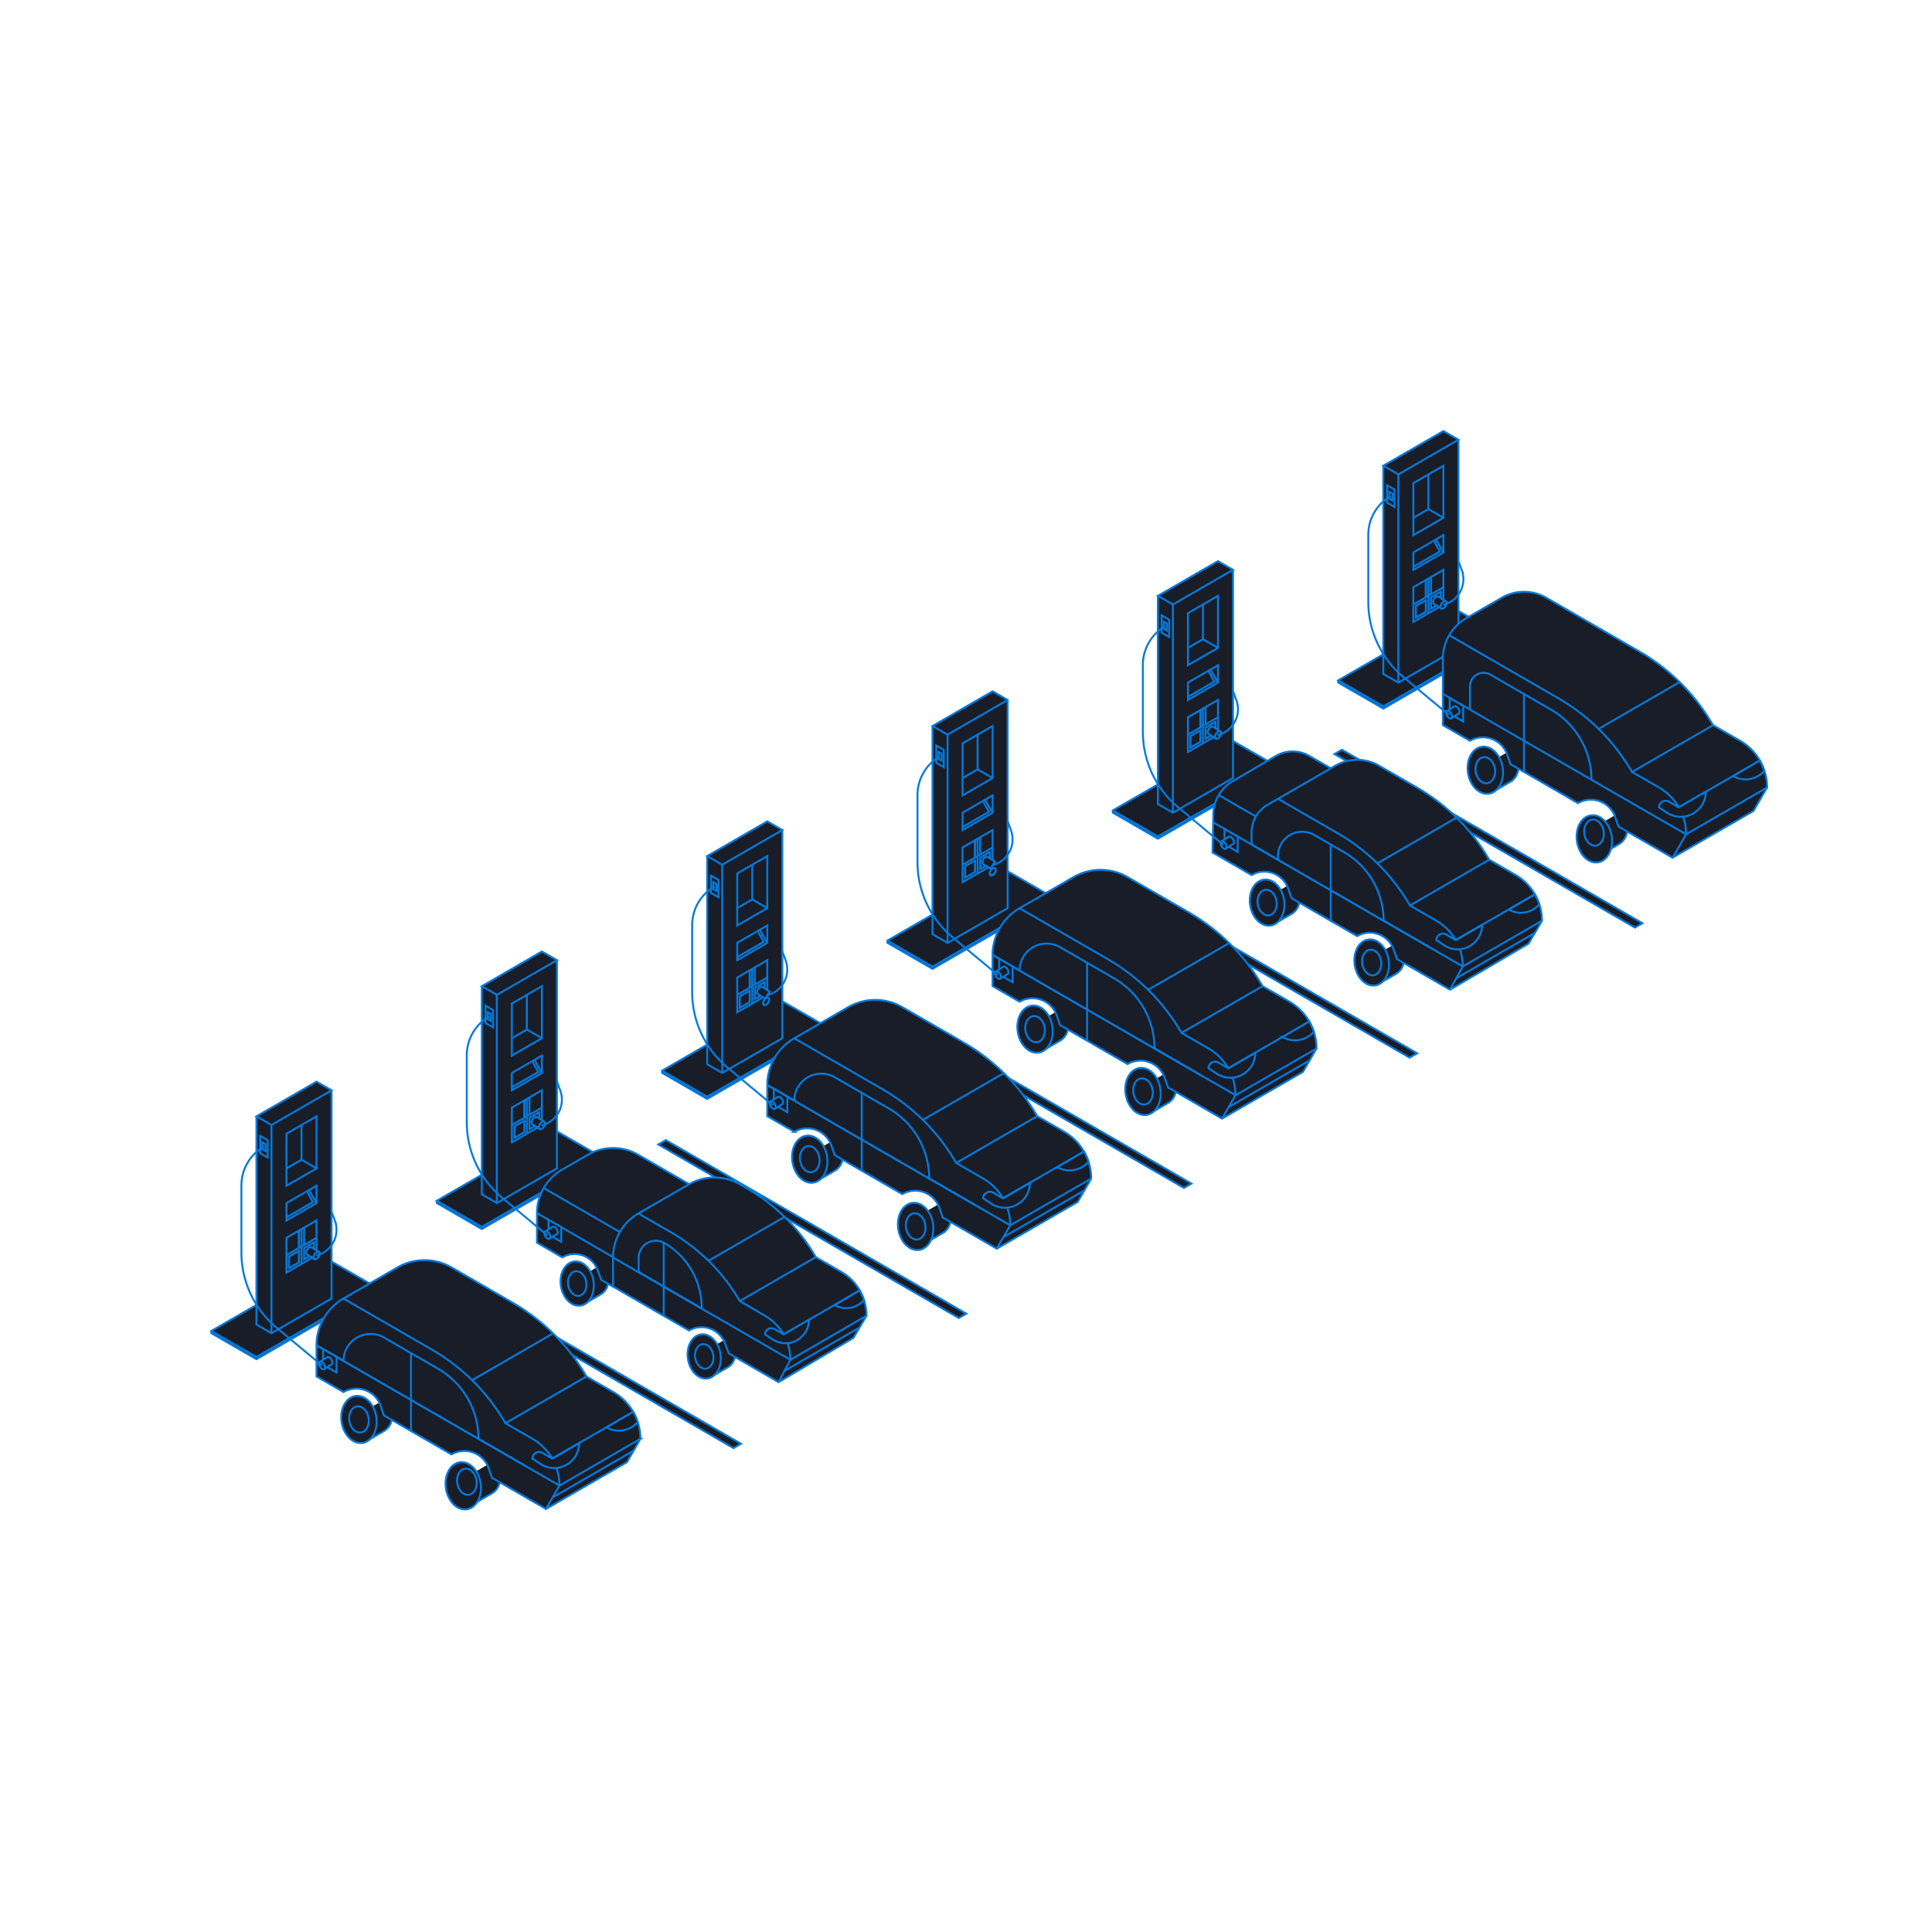 <svg id="Final_Illustrations_copy" data-name="Final Illustrations copy" xmlns="http://www.w3.org/2000/svg" viewBox="0 0 2000 2000"><defs><style>.cls-1{fill:#181d28;}.cls-1,.cls-2{stroke:#057adc;stroke-miterlimit:10;stroke-width:2px;}.cls-2{fill:none;}</style></defs><polygon class="cls-1" points="1148.16 915.29 1155.94 910.79 1467.01 1090.39 1459.22 1094.89 1148.16 915.29"/><polygon class="cls-1" points="1381.38 780.61 1389.15 776.12 1700.23 955.72 1692.44 960.22 1381.38 780.61"/><polygon class="cls-1" points="914.51 1050.15 922.28 1045.65 1233.36 1225.26 1225.57 1229.75 914.51 1050.15"/><polygon class="cls-1" points="681.47 1184.79 689.25 1180.3 1000.32 1359.9 992.53 1364.4 681.47 1184.79"/><polygon class="cls-1" points="448.26 1319.48 456.04 1314.99 767.11 1494.59 759.32 1499.09 448.26 1319.48"/><polyline class="cls-1" points="1089.75 928.78 1089.75 931.11 965.32 1002.96 918.66 976.01 918.66 973.69"/><polyline class="cls-1" points="1043.09 901.89 918.67 973.68 918.67 973.69 965.32 1000.63 1089.74 928.79 1089.74 928.78 1043.09 901.89"/><line class="cls-1" x1="965.32" y1="1002.95" x2="965.32" y2="1000.63"/><polyline class="cls-1" points="965.32 751.55 965.32 967.08 980.88 976.06 1043.09 940.13 1043.09 724.61"/><line class="cls-1" x1="980.88" y1="760.53" x2="980.88" y2="976.06"/><polygon class="cls-1" points="996.43 769.51 1027.54 751.55 1027.54 805.43 996.43 823.39 996.43 769.51"/><polyline class="cls-1" points="1011.98 760.53 1011.98 796.45 996.43 805.43"/><line class="cls-1" x1="1011.98" y1="796.45" x2="1027.54" y2="805.43"/><polygon class="cls-1" points="969.21 771.75 976.99 776.24 976.99 794.2 969.21 789.71 969.21 771.75"/><polygon class="cls-1" points="996.43 841.35 996.43 859.31 1027.54 841.35 1027.54 823.39 996.43 841.35"/><polyline class="cls-1" points="996.43 856.15 1023.81 840.34 1017.51 829.18"/><polygon class="cls-1" points="996.43 877.27 996.43 913.19 1027.54 895.23 1027.54 859.31 996.43 877.27"/><line class="cls-1" x1="996.43" y1="895.23" x2="1027.54" y2="877.27"/><line class="cls-1" x1="1011.98" y1="868.29" x2="1011.98" y2="904.21"/><line class="cls-1" x1="1009.35" y1="869.81" x2="1009.35" y2="887.77"/><polygon class="cls-1" points="999.06 896.75 1009.35 890.81 1009.35 902.69 999.06 908.63 999.06 896.75"/><polygon class="cls-1" points="1014.68 887.81 1024.84 881.95 1024.84 893.67 1014.68 899.54 1014.68 887.81"/><line class="cls-1" x1="1014.68" y1="866.85" x2="1014.68" y2="884.81"/><line class="cls-1" x1="1019.76" y1="827.88" x2="1027.54" y2="841.35"/><line class="cls-1" x1="1009.35" y1="869.81" x2="1009.35" y2="887.77"/><polygon class="cls-1" points="965.33 751.55 980.88 760.53 1043.08 724.61 1043.08 724.6 1027.54 715.63 965.33 751.54 965.33 751.55"/><ellipse class="cls-1" cx="1020" cy="890.75" rx="4.37" ry="2.51" transform="translate(-279.03 1273.31) rotate(-57.54)"/><polyline class="cls-1" points="1017.66 894.42 1025.31 899.3 1029.99 891.93 1022.49 887.16"/><ellipse class="cls-1" cx="1027.65" cy="895.62" rx="4.37" ry="2.51" transform="matrix(0.54, -0.84, 0.84, 0.54, -279.59, 1282.02)"/><polygon class="cls-1" points="971.52 778.43 974.67 780.25 974.67 787.53 971.52 785.71 971.52 778.43"/><path class="cls-1" d="M1077.71,1056.39v32.26l19.52-11.27a16.84,16.84,0,0,0,8.42-14.58v-22.55"/><ellipse class="cls-1" cx="1071.55" cy="1065.29" rx="18.16" ry="24.55" transform="translate(-150.42 176.55) rotate(-8.8)"/><ellipse class="cls-1" cx="1071.55" cy="1065.29" rx="10.09" ry="13.64" transform="translate(-150.42 176.55) rotate(-8.8)"/><path class="cls-1" d="M1189.43,1120.89v32.27l19.53-11.28a16.83,16.83,0,0,0,8.42-14.58v-22.55"/><ellipse class="cls-1" cx="1183.28" cy="1129.79" rx="18.16" ry="24.55" transform="translate(-158.97 194.41) rotate(-8.8)"/><ellipse class="cls-1" cx="1183.28" cy="1129.79" rx="10.09" ry="13.64" transform="translate(-158.97 194.41) rotate(-8.8)"/><path class="cls-1" d="M1055.46,940.18h0a55.88,55.88,0,0,0-27.94,48.4v32.27l27.94,16.13h0a26.65,26.65,0,0,1,38.51,14.36l3.41,9.84,69.85,40.34h0a26.64,26.64,0,0,1,38.5,14.35l3.41,9.85L1265,1158l83.83-48.4,14-24.2"/><path class="cls-1" d="M1027.52,988.58,1279,1133.79l83.83-48.4h0a55.9,55.9,0,0,0-27.95-48.41l-27.94-16.13"/><path class="cls-1" d="M1265,1158l14-24.2h0a55.91,55.91,0,0,0-27.94-48.41l-27.94-16.13"/><path class="cls-1" d="M1055.46,1004.72h0a27.94,27.94,0,0,1,41.92-24.2l55.88,32.26a83.83,83.83,0,0,1,41.91,72.61h0"/><path class="cls-1" d="M1251.06,1105.85h0l8,5.37A26,26,0,0,0,1285,1113h0a25.9,25.9,0,0,0,14.48-23.25h0l-27.94,16.14-10.23-5.91A6.82,6.82,0,0,0,1251.06,1105.85Z"/><path class="cls-1" d="M1230.6,944.5,1167.35,908a56.1,56.1,0,0,0-56.12,0l-55.77,32.2,91.31,52.72a208.51,208.51,0,0,1,76.32,76.31.06.06,0,0,0,.07,0l83.78-48.38h0A208.52,208.52,0,0,0,1230.6,944.5Z"/><line class="cls-1" x1="1125.32" y1="996.65" x2="1125.32" y2="1077.32"/><line class="cls-1" x1="1188.57" y1="1024.66" x2="1272.4" y2="976.26"/><line class="cls-1" x1="1271.94" y1="1146.04" x2="1355.77" y2="1097.64"/><line class="cls-1" x1="1027.52" y1="988.58" x2="1279" y2="1133.79"/><line class="cls-1" x1="1355.34" y1="1057.44" x2="1271.52" y2="1105.85"/><path class="cls-1" d="M1355.34,1057.44l-27.57,16.12h0a25.92,25.92,0,0,0,27.37-1.13h0a25.83,25.83,0,0,0,4.93-4.38A60.4,60.4,0,0,0,1355.34,1057.44Z"/><polygon class="cls-1" points="1034.31 992.54 1048.28 1000.61 1048.28 1016.74 1034.31 1008.67 1034.31 992.54"/><ellipse class="cls-1" cx="1040.82" cy="1004.55" rx="2.51" ry="4.37" transform="translate(-376.54 715.56) rotate(-32.46)"/><polyline class="cls-1" points="1043.15 1008.22 1035.51 1013.1 1030.82 1005.74 1038.32 1000.96"/><ellipse class="cls-1" cx="1033.16" cy="1009.42" rx="2.51" ry="4.37" transform="translate(-380.35 712.21) rotate(-32.46)"/><path class="cls-2" d="M972.94,783h0a46.35,46.35,0,0,0-23.17,40.14l0,69.25a101.7,101.7,0,0,0,36.67,78.19l46.7,38.86"/><path class="cls-2" d="M1043.15,850.31l3.39,9.22a27.39,27.39,0,0,1-19.38,36.09h0"/><polyline class="cls-1" points="1323.06 794.03 1323.06 796.36 1198.63 868.21 1151.97 841.26 1151.97 838.94"/><polyline class="cls-1" points="1276.4 767.14 1151.98 838.93 1151.98 838.94 1198.63 865.88 1323.06 794.04 1323.06 794.03 1276.4 767.14"/><line class="cls-1" x1="1198.63" y1="868.21" x2="1198.63" y2="865.88"/><polyline class="cls-1" points="1198.63 616.8 1198.63 832.33 1214.19 841.31 1276.4 805.39 1276.4 589.86"/><line class="cls-1" x1="1214.19" y1="625.78" x2="1214.19" y2="841.31"/><polygon class="cls-1" points="1229.74 634.76 1260.85 616.8 1260.85 670.68 1229.74 688.64 1229.74 634.76"/><polyline class="cls-1" points="1245.29 625.78 1245.29 661.7 1229.74 670.68"/><line class="cls-1" x1="1245.29" y1="661.7" x2="1260.85" y2="670.68"/><polygon class="cls-1" points="1202.52 637 1210.3 641.49 1210.3 659.46 1202.52 654.97 1202.52 637"/><polygon class="cls-1" points="1229.74 706.6 1229.74 724.56 1260.85 706.6 1260.85 688.64 1229.74 706.6"/><polyline class="cls-1" points="1229.74 721.4 1257.12 705.59 1250.82 694.43"/><polygon class="cls-1" points="1229.74 742.52 1229.74 778.44 1260.85 760.48 1260.85 724.56 1229.74 742.52"/><line class="cls-1" x1="1229.74" y1="760.48" x2="1260.85" y2="742.52"/><line class="cls-1" x1="1245.29" y1="733.54" x2="1245.29" y2="769.46"/><line class="cls-1" x1="1242.66" y1="735.06" x2="1242.66" y2="753.03"/><polygon class="cls-1" points="1232.37 762 1242.66 756.07 1242.66 767.94 1232.37 773.88 1232.37 762"/><polygon class="cls-1" points="1247.99 753.06 1258.15 747.2 1258.15 758.93 1247.99 764.79 1247.99 753.06"/><line class="cls-1" x1="1247.99" y1="732.1" x2="1247.99" y2="750.06"/><line class="cls-1" x1="1253.07" y1="693.13" x2="1260.85" y2="706.6"/><line class="cls-1" x1="1242.66" y1="735.06" x2="1242.66" y2="753.03"/><polygon class="cls-1" points="1198.64 616.8 1214.19 625.78 1276.39 589.86 1276.39 589.86 1260.85 580.88 1198.64 616.8 1198.64 616.8"/><ellipse class="cls-1" cx="1253.31" cy="756" rx="4.37" ry="2.51" transform="translate(-57.24 1407.74) rotate(-57.54)"/><polyline class="cls-1" points="1250.97 759.67 1258.62 764.55 1263.3 757.18 1255.8 752.41"/><ellipse class="cls-1" cx="1260.96" cy="760.87" rx="4.37" ry="2.51" transform="translate(-57.8 1416.46) rotate(-57.54)"/><polygon class="cls-1" points="1204.83 643.68 1207.99 645.5 1207.99 652.78 1204.83 650.96 1204.83 643.68"/><path class="cls-1" d="M1317.79,925.57v31.56l19.1-11a16.46,16.46,0,0,0,8.23-14.25V909.79"/><ellipse class="cls-1" cx="1311.77" cy="934.28" rx="17.76" ry="24.01" transform="translate(-127.54 211.77) rotate(-8.8)"/><ellipse class="cls-1" cx="1311.77" cy="934.28" rx="9.87" ry="13.34" transform="translate(-127.54 211.77) rotate(-8.8)"/><path class="cls-1" d="M1426,987.57v31.56l19.1-11a16.46,16.46,0,0,0,8.23-14.26V971.79"/><ellipse class="cls-1" cx="1420.02" cy="996.28" rx="17.76" ry="24.01" transform="translate(-135.75 229.07) rotate(-8.8)"/><ellipse class="cls-1" cx="1420.02" cy="996.28" rx="9.87" ry="13.34" transform="translate(-135.75 229.07) rotate(-8.8)"/><path class="cls-1" d="M1377.61,795.36l-22.23-12.84a34.61,34.61,0,0,0-34.77.1l-44.77,26.21a40,40,0,0,0-19.79,33.66l-.87,40,40.45,23.36h0a26.26,26.26,0,0,1,37.88,14l3.53,10,67.9,39.2h0a26.19,26.19,0,0,1,37.79,14l3.45,9.82,54.82,31.64,81.36-47.69,13.88-23.55"/><path class="cls-1" d="M1541.59,890l27.32,15.77a54.66,54.66,0,0,1,27.33,47.34h0l-82,47.34L1255.86,851.3"/><path class="cls-1" d="M1501,1024.39l13.26-23.9h0a54.67,54.67,0,0,0-27.33-47.34l-27.33-15.78"/><path class="cls-1" d="M1323,890V886a25,25,0,0,1,37.47-21.64l30.85,17.81a82,82,0,0,1,41,71h0"/><line class="cls-1" x1="1377.61" y1="874.26" x2="1377.61" y2="953.15"/><path class="cls-1" d="M1486.93,973.17h0l7.83,5.25a25.38,25.38,0,0,0,25.34,1.71h0a25.34,25.34,0,0,0,14.17-22.74h0l-27.33,15.78-10-5.78A6.67,6.67,0,0,0,1486.93,973.17Z"/><path class="cls-1" d="M1588.92,925.82l-27,15.76h0a25.33,25.33,0,0,0,26.77-1.1h0a25.31,25.31,0,0,0,4.82-4.28A58.8,58.8,0,0,0,1588.92,925.82Z"/><path class="cls-1" d="M1295.63,874.26V861.8a33.07,33.07,0,0,1,16.54-28.65l70.22-40.55a45.1,45.1,0,0,1,45.11,0l39.42,22.77A204,204,0,0,1,1541.59,890h0l-82,47.33h0a204,204,0,0,0-74.66-74.67l-62-35.78"/><line class="cls-1" x1="1506.93" y1="973.16" x2="1588.92" y2="925.82"/><line class="cls-1" x1="1425.71" y1="893.83" x2="1507.8" y2="846.43"/><line class="cls-1" x1="1295.63" y1="874.26" x2="1514.26" y2="1000.49"/><line class="cls-1" x1="1261.58" y1="823.04" x2="1300.06" y2="845.26"/><line class="cls-1" x1="1507.26" y1="1012.85" x2="1588.8" y2="965.77"/><polygon class="cls-1" points="1267.61 858.22 1281.27 866.11 1281.27 881.89 1267.61 874 1267.61 858.22"/><ellipse class="cls-1" cx="1274.3" cy="869.9" rx="2.51" ry="4.37" transform="translate(-267.8 819.84) rotate(-32.46)"/><polyline class="cls-1" points="1276.64 873.57 1268.99 878.45 1264.31 871.08 1271.81 866.31"/><ellipse class="cls-1" cx="1266.65" cy="874.77" rx="2.51" ry="4.37" transform="translate(-271.6 816.49) rotate(-32.46)"/><path class="cls-2" d="M1206.25,648.23h0a46.34,46.34,0,0,0-23.16,40.14v69.25a101.7,101.7,0,0,0,36.67,78.19l46.7,38.86"/><path class="cls-2" d="M1276.46,715.56l3.39,9.23a27.38,27.38,0,0,1-19.38,36.08h0"/><polyline class="cls-1" points="1556.42 659.37 1556.42 661.7 1432 733.54 1385.34 706.6 1385.34 704.27"/><polyline class="cls-1" points="1509.77 632.47 1385.34 704.27 1385.34 704.27 1432 731.21 1556.42 659.37 1556.42 659.37 1509.77 632.47"/><line class="cls-1" x1="1432" y1="733.54" x2="1432" y2="731.21"/><polyline class="cls-1" points="1432 482.13 1432 697.66 1447.55 706.64 1509.77 670.72 1509.77 455.19"/><line class="cls-1" x1="1447.55" y1="491.11" x2="1447.55" y2="706.64"/><polygon class="cls-1" points="1463.11 500.09 1494.21 482.13 1494.21 536.01 1463.11 553.98 1463.11 500.09"/><polyline class="cls-1" points="1478.66 491.11 1478.66 527.03 1463.11 536.01"/><line class="cls-1" x1="1478.66" y1="527.03" x2="1494.21" y2="536.01"/><polygon class="cls-1" points="1435.89 502.34 1443.66 506.83 1443.66 524.79 1435.89 520.3 1435.89 502.34"/><polygon class="cls-1" points="1463.11 571.93 1463.11 589.9 1494.21 571.93 1494.21 553.98 1463.11 571.93"/><polyline class="cls-1" points="1463.11 586.73 1490.49 570.92 1484.19 559.76"/><polygon class="cls-1" points="1463.11 607.86 1463.11 643.78 1494.21 625.82 1494.21 589.9 1463.11 607.86"/><line class="cls-1" x1="1463.11" y1="625.82" x2="1494.21" y2="607.86"/><line class="cls-1" x1="1478.66" y1="598.88" x2="1478.66" y2="634.8"/><line class="cls-1" x1="1476.03" y1="600.4" x2="1476.03" y2="618.36"/><polygon class="cls-1" points="1465.74 627.34 1476.03 621.4 1476.03 633.28 1465.74 639.22 1465.74 627.34"/><polygon class="cls-1" points="1481.36 618.39 1491.51 612.53 1491.51 624.26 1481.36 630.12 1481.36 618.39"/><line class="cls-1" x1="1481.36" y1="597.44" x2="1481.36" y2="615.4"/><line class="cls-1" x1="1486.44" y1="558.46" x2="1494.21" y2="571.94"/><line class="cls-1" x1="1476.03" y1="600.4" x2="1476.03" y2="618.36"/><polygon class="cls-1" points="1432 482.13 1447.55 491.11 1509.76 455.19 1509.76 455.19 1494.21 446.21 1432 482.13 1432 482.13"/><ellipse class="cls-1" cx="1486.67" cy="621.33" rx="4.37" ry="2.51" transform="translate(164.5 1542.26) rotate(-57.54)"/><polyline class="cls-1" points="1484.34 625 1491.98 629.88 1496.67 622.52 1489.16 617.74"/><ellipse class="cls-1" cx="1494.32" cy="626.2" rx="4.37" ry="2.51" transform="translate(163.94 1550.97) rotate(-57.54)"/><polygon class="cls-1" points="1438.2 509.01 1441.35 510.83 1441.35 518.11 1438.2 516.29 1438.2 509.01"/><path class="cls-1" d="M1656.31,852.89v32.29l19.54-11.28a16.85,16.85,0,0,0,8.42-14.59V836.75"/><ellipse class="cls-1" cx="1650.15" cy="861.8" rx="18.17" ry="24.56" transform="matrix(0.99, -0.15, 0.15, 0.99, -112.46, 262.71)"/><ellipse class="cls-1" cx="1650.15" cy="861.8" rx="10.09" ry="13.64" transform="translate(-112.46 262.71) rotate(-8.8)"/><path class="cls-1" d="M1543.79,788.33v32.29l19.53-11.28a16.83,16.83,0,0,0,8.42-14.59V772.19"/><ellipse class="cls-1" cx="1537.63" cy="797.24" rx="18.17" ry="24.56" transform="translate(-103.9 244.72) rotate(-8.8)"/><ellipse class="cls-1" cx="1537.63" cy="797.24" rx="10.09" ry="13.64" transform="translate(-103.9 244.72) rotate(-8.8)"/><path class="cls-1" d="M1773.31,750.7l28,16.14a55.92,55.92,0,0,1,28,48.42h0l-83.87,48.43-251.6-145.27"/><path class="cls-1" d="M1829.22,815.26l-14,24.22-83.87,48.42-55.91-32.28-3.41-9.85a26.65,26.65,0,0,0-38.52-14.36h0l-69.89-40.36-3.41-9.85a26.66,26.66,0,0,0-38.52-14.36h0l-28-16.14V681.64A48.13,48.13,0,0,1,1517.82,640l36.71-21.2a46.18,46.18,0,0,1,46.18,0l96.22,55.56a208.71,208.71,0,0,1,76.38,76.38h0l-83.87,48.42h0a208.64,208.64,0,0,0-76.38-76.38L1500.2,657.58"/><line class="cls-1" x1="1654.88" y1="754.52" x2="1738.74" y2="706.09"/><path class="cls-1" d="M1689.44,799.12l28,16.14a55.93,55.93,0,0,1,28,48.43h0l-14,24.21"/><line class="cls-1" x1="1737.86" y1="835.73" x2="1821.73" y2="787.31"/><path class="cls-1" d="M1521.71,734.56v-24a14.07,14.07,0,0,1,21.11-12.18l62.75,36.23a83.87,83.87,0,0,1,41.94,72.63h0"/><path class="cls-1" d="M1717.4,835.76h0l8,5.37a26,26,0,0,0,25.93,1.75h0a25.92,25.92,0,0,0,14.49-23.26h0l-28,16.14-10.23-5.91A6.82,6.82,0,0,0,1717.4,835.76Z"/><path class="cls-1" d="M1821.73,787.33l-27.58,16.12h0a25.9,25.9,0,0,0,27.38-1.13h0a26.06,26.06,0,0,0,4.93-4.37A60.31,60.31,0,0,0,1821.73,787.33Z"/><line class="cls-1" x1="1577.62" y1="718.42" x2="1577.62" y2="799.12"/><line class="cls-1" x1="1493.75" y1="718.42" x2="1745.35" y2="863.69"/><line class="cls-1" x1="1745.35" y1="863.69" x2="1829.22" y2="815.26"/><polygon class="cls-1" points="1500.7 722.67 1514.68 730.75 1514.68 746.89 1500.7 738.82 1500.7 722.67"/><ellipse class="cls-1" cx="1507.77" cy="734.97" rx="2.51" ry="4.37" transform="translate(-158.9 924.06) rotate(-32.46)"/><polyline class="cls-1" points="1510.1 738.63 1502.46 743.52 1497.77 736.15 1505.28 731.38"/><ellipse class="cls-1" cx="1500.12" cy="739.83" rx="2.51" ry="4.37" transform="translate(-162.71 920.72) rotate(-32.46)"/><path class="cls-2" d="M1439.62,513.56h0a46.35,46.35,0,0,0-23.17,40.14V623a101.76,101.76,0,0,0,36.67,78.18L1499.84,740"/><path class="cls-2" d="M1509.83,580.89l3.39,9.23a27.39,27.39,0,0,1-19.38,36.08h0"/><polyline class="cls-1" points="856.5 1063.42 856.5 1065.75 732.08 1137.6 685.42 1110.65 685.42 1108.33"/><polyline class="cls-1" points="809.85 1036.53 685.42 1108.32 685.42 1108.33 732.08 1135.27 856.5 1063.43 856.5 1063.42 809.85 1036.53"/><line class="cls-1" x1="732.08" y1="1137.6" x2="732.08" y2="1135.27"/><polyline class="cls-1" points="732.08 886.19 732.08 1101.72 747.63 1110.7 809.85 1074.78 809.85 859.25"/><line class="cls-1" x1="747.63" y1="895.17" x2="747.63" y2="1110.7"/><polygon class="cls-1" points="763.19 904.15 794.29 886.19 794.29 940.07 763.19 958.03 763.19 904.15"/><polyline class="cls-1" points="778.74 895.17 778.74 931.09 763.19 940.07"/><line class="cls-1" x1="778.74" y1="931.09" x2="794.29" y2="940.07"/><polygon class="cls-1" points="735.97 906.39 743.75 910.88 743.75 928.85 735.97 924.35 735.97 906.39"/><polygon class="cls-1" points="763.19 975.99 763.19 993.95 794.29 975.99 794.29 958.03 763.19 975.99"/><polyline class="cls-1" points="763.19 990.79 790.57 974.98 784.27 963.82"/><polygon class="cls-1" points="763.19 1011.91 763.19 1047.83 794.29 1029.87 794.29 993.95 763.19 1011.91"/><line class="cls-1" x1="763.19" y1="1029.87" x2="794.29" y2="1011.91"/><line class="cls-1" x1="778.74" y1="1002.93" x2="778.74" y2="1038.85"/><line class="cls-1" x1="776.11" y1="1004.45" x2="776.11" y2="1022.42"/><polygon class="cls-1" points="765.82 1031.39 776.11 1025.45 776.11 1037.33 765.82 1043.27 765.82 1031.39"/><polygon class="cls-1" points="781.44 1022.45 791.59 1016.59 791.59 1028.32 781.44 1034.18 781.44 1022.45"/><line class="cls-1" x1="781.44" y1="1001.49" x2="781.44" y2="1019.45"/><line class="cls-1" x1="786.52" y1="962.52" x2="794.29" y2="975.99"/><line class="cls-1" x1="776.11" y1="1004.45" x2="776.11" y2="1022.42"/><polygon class="cls-1" points="732.08 886.19 747.63 895.17 809.84 859.25 809.84 859.25 794.29 850.27 732.08 886.19 732.08 886.19"/><ellipse class="cls-1" cx="786.75" cy="1025.39" rx="4.37" ry="2.51" transform="translate(-500.69 1138.89) rotate(-57.54)"/><polyline class="cls-1" points="784.42 1029.06 792.06 1033.94 796.75 1026.57 789.24 1021.8"/><ellipse class="cls-1" cx="794.4" cy="1030.26" rx="4.37" ry="2.51" transform="matrix(0.54, -0.84, 0.84, 0.54, -501.26, 1147.6)"/><polygon class="cls-1" points="738.28 913.07 741.43 914.89 741.43 922.17 738.28 920.35 738.28 913.07"/><path class="cls-1" d="M844.47,1191v32.26L864,1212a16.83,16.83,0,0,0,8.42-14.58v-22.55"/><ellipse class="cls-1" cx="838.31" cy="1199.93" rx="18.16" ry="24.55" transform="translate(-173.77 142.44) rotate(-8.8)"/><ellipse class="cls-1" cx="838.31" cy="1199.93" rx="10.09" ry="13.64" transform="translate(-173.77 142.44) rotate(-8.8)"/><path class="cls-1" d="M956.19,1255.53v32.27l19.53-11.28a16.81,16.81,0,0,0,8.41-14.58v-22.55"/><ellipse class="cls-1" cx="950.04" cy="1264.43" rx="18.16" ry="24.55" transform="matrix(0.99, -0.15, 0.15, 0.99, -182.33, 160.3)"/><ellipse class="cls-1" cx="950.04" cy="1264.43" rx="10.09" ry="13.64" transform="matrix(0.99, -0.15, 0.15, 0.99, -182.33, 160.3)"/><path class="cls-1" d="M822.22,1074.82h0a55.88,55.88,0,0,0-27.94,48.4v32.27l27.94,16.13h0a26.65,26.65,0,0,1,38.5,14.36l3.41,9.85L934,1236.16h0a26.65,26.65,0,0,1,38.5,14.35l3.41,9.85,55.89,32.27,83.82-48.4,14-24.2"/><path class="cls-1" d="M794.28,1123.22l251.48,145.21,83.82-48.4h0a55.91,55.91,0,0,0-27.94-48.41l-27.94-16.13"/><path class="cls-1" d="M1031.79,1292.63l14-24.2h0a55.9,55.9,0,0,0-28-48.41l-27.94-16.13"/><path class="cls-1" d="M822.22,1139.36h0a28,28,0,0,1,41.92-24.2L920,1147.42A83.85,83.85,0,0,1,961.93,1220h0"/><path class="cls-1" d="M1017.82,1240.49h0l8,5.37a26,26,0,0,0,25.92,1.74h0a25.89,25.89,0,0,0,14.47-23.25h0l-27.94,16.14-10.23-5.91A6.82,6.82,0,0,0,1017.82,1240.49Z"/><path class="cls-1" d="M997.36,1079.14l-63.26-36.52a56.12,56.12,0,0,0-56.11,0l-55.77,32.2,91.31,52.72a208.51,208.51,0,0,1,76.32,76.31,0,0,0,0,0,.06,0l83.79-48.38h0A208.6,208.6,0,0,0,997.36,1079.14Z"/><line class="cls-1" x1="892.08" y1="1131.29" x2="892.08" y2="1211.96"/><line class="cls-1" x1="955.33" y1="1159.3" x2="1039.15" y2="1110.9"/><line class="cls-1" x1="1038.7" y1="1280.68" x2="1122.53" y2="1232.28"/><line class="cls-1" x1="794.28" y1="1123.22" x2="1045.76" y2="1268.43"/><line class="cls-1" x1="1122.1" y1="1192.08" x2="1038.27" y2="1240.49"/><path class="cls-1" d="M1122.1,1192.08l-27.57,16.12h0a25.92,25.92,0,0,0,27.37-1.13h0a25.83,25.83,0,0,0,4.93-4.38A60.4,60.4,0,0,0,1122.1,1192.08Z"/><polygon class="cls-1" points="801.07 1127.18 815.04 1135.25 815.04 1151.38 801.07 1143.32 801.07 1127.18"/><ellipse class="cls-1" cx="807.57" cy="1139.19" rx="2.51" ry="4.37" transform="translate(-485.25 611.41) rotate(-32.46)"/><polyline class="cls-1" points="809.91 1142.86 802.26 1147.74 797.58 1140.38 805.08 1135.6"/><ellipse class="cls-1" cx="799.92" cy="1144.06" rx="2.51" ry="4.37" transform="translate(-489.05 608.07) rotate(-32.46)"/><path class="cls-2" d="M739.7,917.62h0a46.35,46.35,0,0,0-23.17,40.14l0,69.25a101.72,101.72,0,0,0,36.66,78.19l46.71,38.86"/><path class="cls-2" d="M809.91,985l3.39,9.23a27.4,27.4,0,0,1-19.38,36.08h0"/><polyline class="cls-1" points="623.19 1198.13 623.19 1200.46 498.76 1272.3 452.1 1245.36 452.1 1243.03"/><polyline class="cls-1" points="576.53 1171.23 452.11 1243.03 452.11 1243.03 498.76 1269.97 623.18 1198.13 623.18 1198.13 576.53 1171.23"/><line class="cls-1" x1="498.76" y1="1272.3" x2="498.76" y2="1269.97"/><polyline class="cls-1" points="498.76 1020.89 498.76 1236.42 514.32 1245.4 576.53 1209.48 576.53 993.95"/><line class="cls-1" x1="514.31" y1="1029.87" x2="514.31" y2="1245.4"/><polygon class="cls-1" points="529.87 1038.85 560.97 1020.89 560.97 1074.78 529.87 1092.74 529.87 1038.85"/><polyline class="cls-1" points="545.42 1029.87 545.42 1065.8 529.87 1074.78"/><line class="cls-1" x1="545.42" y1="1065.79" x2="560.97" y2="1074.78"/><polygon class="cls-1" points="502.65 1041.1 510.43 1045.59 510.43 1063.55 502.65 1059.06 502.65 1041.1"/><polygon class="cls-1" points="529.87 1110.7 529.87 1128.66 560.97 1110.7 560.97 1092.74 529.87 1110.7"/><polyline class="cls-1" points="529.87 1125.49 557.25 1109.68 550.95 1098.52"/><polygon class="cls-1" points="529.87 1146.62 529.87 1182.54 560.97 1164.58 560.97 1128.66 529.87 1146.62"/><line class="cls-1" x1="529.87" y1="1164.58" x2="560.97" y2="1146.62"/><line class="cls-1" x1="545.42" y1="1137.64" x2="545.42" y2="1173.56"/><line class="cls-1" x1="542.79" y1="1139.16" x2="542.79" y2="1157.12"/><polygon class="cls-1" points="532.5 1166.1 542.79 1160.16 542.79 1172.04 532.5 1177.98 532.5 1166.1"/><polygon class="cls-1" points="548.12 1157.16 558.27 1151.29 558.27 1163.02 548.12 1168.88 548.12 1157.16"/><line class="cls-1" x1="548.12" y1="1136.2" x2="548.12" y2="1154.16"/><line class="cls-1" x1="553.2" y1="1097.23" x2="560.97" y2="1110.7"/><line class="cls-1" x1="542.79" y1="1139.16" x2="542.79" y2="1157.12"/><polygon class="cls-1" points="498.77 1020.89 514.32 1029.87 576.52 993.95 576.52 993.95 560.97 984.97 498.77 1020.89 498.77 1020.89"/><ellipse class="cls-1" cx="553.43" cy="1160.09" rx="4.37" ry="2.51" transform="translate(-722.45 1004.43) rotate(-57.54)"/><polyline class="cls-1" points="551.1 1163.76 558.74 1168.64 563.43 1161.28 555.92 1156.5"/><ellipse class="cls-1" cx="561.09" cy="1164.96" rx="4.37" ry="2.51" transform="translate(-723.01 1013.14) rotate(-57.54)"/><polygon class="cls-1" points="504.96 1047.77 508.12 1049.59 508.12 1056.88 504.96 1055.06 504.96 1047.77"/><path class="cls-1" d="M603.37,1320.32v30.3L621.71,1340a15.8,15.8,0,0,0,7.9-13.69v-21.17"/><ellipse class="cls-1" cx="597.6" cy="1328.68" rx="17.05" ry="23.05" transform="translate(-196.31 107.11) rotate(-8.8)"/><ellipse class="cls-1" cx="597.6" cy="1328.68" rx="9.47" ry="12.81" transform="translate(-196.31 107.11) rotate(-8.8)"/><path class="cls-1" d="M734.86,1395.75v30.3l18.34-10.58a15.82,15.82,0,0,0,7.9-13.69V1380.6"/><ellipse class="cls-1" cx="729.08" cy="1404.12" rx="17.05" ry="23.05" transform="translate(-206.31 128.13) rotate(-8.8)"/><ellipse class="cls-1" cx="729.08" cy="1404.12" rx="9.47" ry="12.81" transform="translate(-206.31 128.13) rotate(-8.8)"/><path class="cls-1" d="M634.58,1331.91l-12.21-7.05-3.63-9.94a25.44,25.44,0,0,0-36.63-13.3h0l-26.23-15.15v-30.63a51.93,51.93,0,0,1,26-45l26.78-15.46a52,52,0,0,1,51.95,0l52.73,30.45"/><path class="cls-1" d="M844.47,1301.41l26.24,15.15A52.47,52.47,0,0,1,897,1362h0l-78.71,45.66L555.88,1255.84"/><path class="cls-1" d="M897,1362l-13.59,23-77.46,45.81-51.45-29.7-4.07-10.63a25.87,25.87,0,0,0-37.09-13.14h0l-78.71-45.45v-30.13a52.78,52.78,0,0,1,26.39-45.7L713.16,1226a52.75,52.75,0,0,1,52.74,0L773,1230a195.94,195.94,0,0,1,71.52,71.39h0l-78.71,45.44h0a195.84,195.84,0,0,0-71.52-71.38l-33.42-19.3"/><path class="cls-1" d="M765.76,1346.85,792,1362.13a52.66,52.66,0,0,1,26.2,45.53h0l-12.34,23.17"/><line class="cls-1" x1="811.24" y1="1381.42" x2="889.92" y2="1335.78"/><line class="cls-1" x1="733.37" y1="1305.17" x2="812.08" y2="1259.73"/><line class="cls-1" x1="811.64" y1="1419.38" x2="889.92" y2="1374.18"/><path class="cls-1" d="M661.16,1316.76v-14.63a17.73,17.73,0,0,1,26.64-15.33h0a77.61,77.61,0,0,1,38.61,67.1v.62Z"/><line class="cls-1" x1="687.06" y1="1286.39" x2="687.06" y2="1362.21"/><line class="cls-1" x1="562.83" y1="1229.89" x2="641.65" y2="1275.4"/><line class="cls-1" x1="634.58" y1="1301.78" x2="818.24" y2="1407.66"/><line class="cls-1" x1="818.24" y1="1407.66" x2="896.95" y2="1362"/><path class="cls-1" d="M792,1381.37h0l7.51,5a24.39,24.39,0,0,0,24.34,1.64h0a24.33,24.33,0,0,0,13.59-21.83h0l-26.23,15.15-9.6-5.55A6.41,6.41,0,0,0,792,1381.37Z"/><path class="cls-1" d="M889.91,1335.92,864,1351.05h0a24.35,24.35,0,0,0,25.7-1.06h0a24.34,24.34,0,0,0,4.63-4.11A56.07,56.07,0,0,0,889.91,1335.92Z"/><polygon class="cls-1" points="567.87 1262.8 580.99 1270.37 580.99 1285.52 567.87 1277.94 567.87 1262.8"/><ellipse class="cls-1" cx="574.28" cy="1273.7" rx="2.51" ry="4.37" transform="translate(-593.89 507.22) rotate(-32.46)"/><polyline class="cls-1" points="576.61 1277.37 568.97 1282.25 564.28 1274.89 571.78 1270.11"/><ellipse class="cls-1" cx="566.62" cy="1278.57" rx="2.51" ry="4.37" transform="translate(-597.7 503.87) rotate(-32.46)"/><path class="cls-2" d="M506.38,1052.32h0a46.36,46.36,0,0,0-23.17,40.14l0,69.26a101.73,101.73,0,0,0,36.67,78.19l46.7,38.85"/><path class="cls-2" d="M576.59,1119.65l3.39,9.23A27.39,27.39,0,0,1,560.6,1165h0"/><polyline class="cls-1" points="389.88 1332.87 389.88 1335.2 265.45 1407.04 218.79 1380.1 218.79 1377.77"/><polyline class="cls-1" points="343.22 1305.97 218.8 1377.77 218.8 1377.77 265.45 1404.71 389.87 1332.87 389.87 1332.87 343.22 1305.97"/><line class="cls-1" x1="265.45" y1="1407.04" x2="265.45" y2="1404.71"/><polyline class="cls-1" points="265.45 1155.63 265.45 1371.16 281 1380.14 343.22 1344.22 343.22 1128.69"/><line class="cls-1" x1="281" y1="1164.61" x2="281" y2="1380.14"/><polygon class="cls-1" points="296.56 1173.59 327.66 1155.63 327.66 1209.51 296.56 1227.47 296.56 1173.59"/><polyline class="cls-1" points="312.11 1164.61 312.11 1200.53 296.56 1209.51"/><line class="cls-1" x1="312.11" y1="1200.53" x2="327.66" y2="1209.51"/><polygon class="cls-1" points="269.34 1175.84 277.12 1180.33 277.12 1198.29 269.34 1193.8 269.34 1175.84"/><polygon class="cls-1" points="296.56 1245.43 296.56 1263.4 327.66 1245.43 327.66 1227.47 296.56 1245.43"/><polyline class="cls-1" points="296.56 1260.23 323.94 1244.42 317.64 1233.26"/><polygon class="cls-1" points="296.56 1281.36 296.56 1317.28 327.66 1299.32 327.66 1263.4 296.56 1281.36"/><line class="cls-1" x1="296.56" y1="1299.32" x2="327.66" y2="1281.36"/><line class="cls-1" x1="312.11" y1="1272.38" x2="312.11" y2="1308.3"/><line class="cls-1" x1="309.48" y1="1273.9" x2="309.48" y2="1291.86"/><polygon class="cls-1" points="299.19 1300.84 309.48 1294.9 309.48 1306.78 299.19 1312.72 299.19 1300.84"/><polygon class="cls-1" points="314.81 1291.89 324.96 1286.03 324.96 1297.76 314.81 1303.62 314.81 1291.89"/><line class="cls-1" x1="314.81" y1="1270.94" x2="314.81" y2="1288.9"/><line class="cls-1" x1="319.89" y1="1231.96" x2="327.66" y2="1245.43"/><line class="cls-1" x1="309.48" y1="1273.9" x2="309.48" y2="1291.86"/><polygon class="cls-1" points="265.46 1155.63 281 1164.61 343.21 1128.69 343.21 1128.69 327.66 1119.71 265.46 1155.63 265.46 1155.63"/><ellipse class="cls-1" cx="320.12" cy="1294.83" rx="4.37" ry="2.51" transform="translate(-944.23 869.99) rotate(-57.54)"/><polyline class="cls-1" points="317.79 1298.5 325.43 1303.38 330.12 1296.02 322.62 1291.24"/><ellipse class="cls-1" cx="327.78" cy="1299.7" rx="4.37" ry="2.51" transform="translate(-944.79 878.7) rotate(-57.54)"/><polygon class="cls-1" points="271.65 1182.51 274.8 1184.33 274.8 1191.61 271.65 1189.79 271.65 1182.51"/><path class="cls-1" d="M377.84,1460.47v32.27l19.52-11.28a16.82,16.82,0,0,0,8.42-14.58v-22.54"/><ellipse class="cls-1" cx="371.68" cy="1469.37" rx="18.16" ry="24.55" transform="translate(-220.51 74.2) rotate(-8.8)"/><ellipse class="cls-1" cx="371.68" cy="1469.37" rx="10.09" ry="13.64" transform="translate(-220.51 74.2) rotate(-8.8)"/><path class="cls-1" d="M489.56,1525v32.27L509.09,1546a16.84,16.84,0,0,0,8.42-14.58v-22.55"/><ellipse class="cls-1" cx="483.41" cy="1533.88" rx="18.16" ry="24.55" transform="matrix(0.99, -0.15, 0.15, 0.99, -229.06, 92.06)"/><ellipse class="cls-1" cx="483.41" cy="1533.88" rx="10.09" ry="13.64" transform="translate(-229.06 92.06) rotate(-8.8)"/><path class="cls-1" d="M355.59,1344.26h0a55.9,55.9,0,0,0-27.94,48.4v32.27l27.94,16.14h0a26.64,26.64,0,0,1,38.5,14.35l3.41,9.85,69.86,40.33h0a26.64,26.64,0,0,1,38.5,14.36l3.41,9.84,55.89,32.27,83.82-48.4,14-24.2"/><path class="cls-1" d="M327.65,1392.67l251.48,145.2,83.83-48.4h0a55.89,55.89,0,0,0-28-48.4l-27.94-16.14"/><path class="cls-1" d="M565.16,1562.07l14-24.2h0a55.88,55.88,0,0,0-27.94-48.4l-28-16.13"/><path class="cls-1" d="M355.59,1408.8h0a28,28,0,0,1,41.92-24.2l55.88,32.27a83.84,83.84,0,0,1,41.91,72.6h0"/><path class="cls-1" d="M551.19,1509.93h0l8,5.37a26,26,0,0,0,25.92,1.75h0a25.92,25.92,0,0,0,14.48-23.25h0l-28,16.13L561.42,1504A6.82,6.82,0,0,0,551.19,1509.93Z"/><path class="cls-1" d="M530.73,1348.59l-63.25-36.53a56.14,56.14,0,0,0-56.12,0l-55.77,32.2L446.9,1397a208.49,208.49,0,0,1,76.32,76.3s0,0,.07,0l83.78-48.38h0A208.5,208.5,0,0,0,530.73,1348.59Z"/><line class="cls-1" x1="425.45" y1="1400.73" x2="425.45" y2="1481.4"/><line class="cls-1" x1="488.7" y1="1428.75" x2="572.52" y2="1380.35"/><line class="cls-1" x1="572.07" y1="1550.13" x2="655.9" y2="1501.72"/><line class="cls-1" x1="327.65" y1="1392.67" x2="579.13" y2="1537.87"/><line class="cls-1" x1="655.47" y1="1461.52" x2="571.64" y2="1509.93"/><path class="cls-1" d="M655.47,1461.52l-27.57,16.12h0a25.92,25.92,0,0,0,27.37-1.13h0a26.1,26.1,0,0,0,4.93-4.37A60.31,60.31,0,0,0,655.47,1461.52Z"/><polygon class="cls-1" points="334.44 1396.63 348.41 1404.69 348.41 1420.83 334.44 1412.76 334.44 1396.63"/><ellipse class="cls-1" cx="340.94" cy="1408.63" rx="2.51" ry="4.37" transform="translate(-702.76 403.06) rotate(-32.46)"/><polyline class="cls-1" points="343.28 1412.3 335.63 1417.18 330.95 1409.82 338.45 1405.05"/><ellipse class="cls-1" cx="333.29" cy="1413.5" rx="2.51" ry="4.37" transform="translate(-706.57 399.72) rotate(-32.46)"/><path class="cls-2" d="M273.07,1187.06h0a46.35,46.35,0,0,0-23.17,40.14l0,69.26a101.69,101.69,0,0,0,36.67,78.18l46.7,38.86"/><path class="cls-2" d="M343.28,1254.39l3.39,9.23a27.39,27.39,0,0,1-19.38,36.08h0"/></svg>